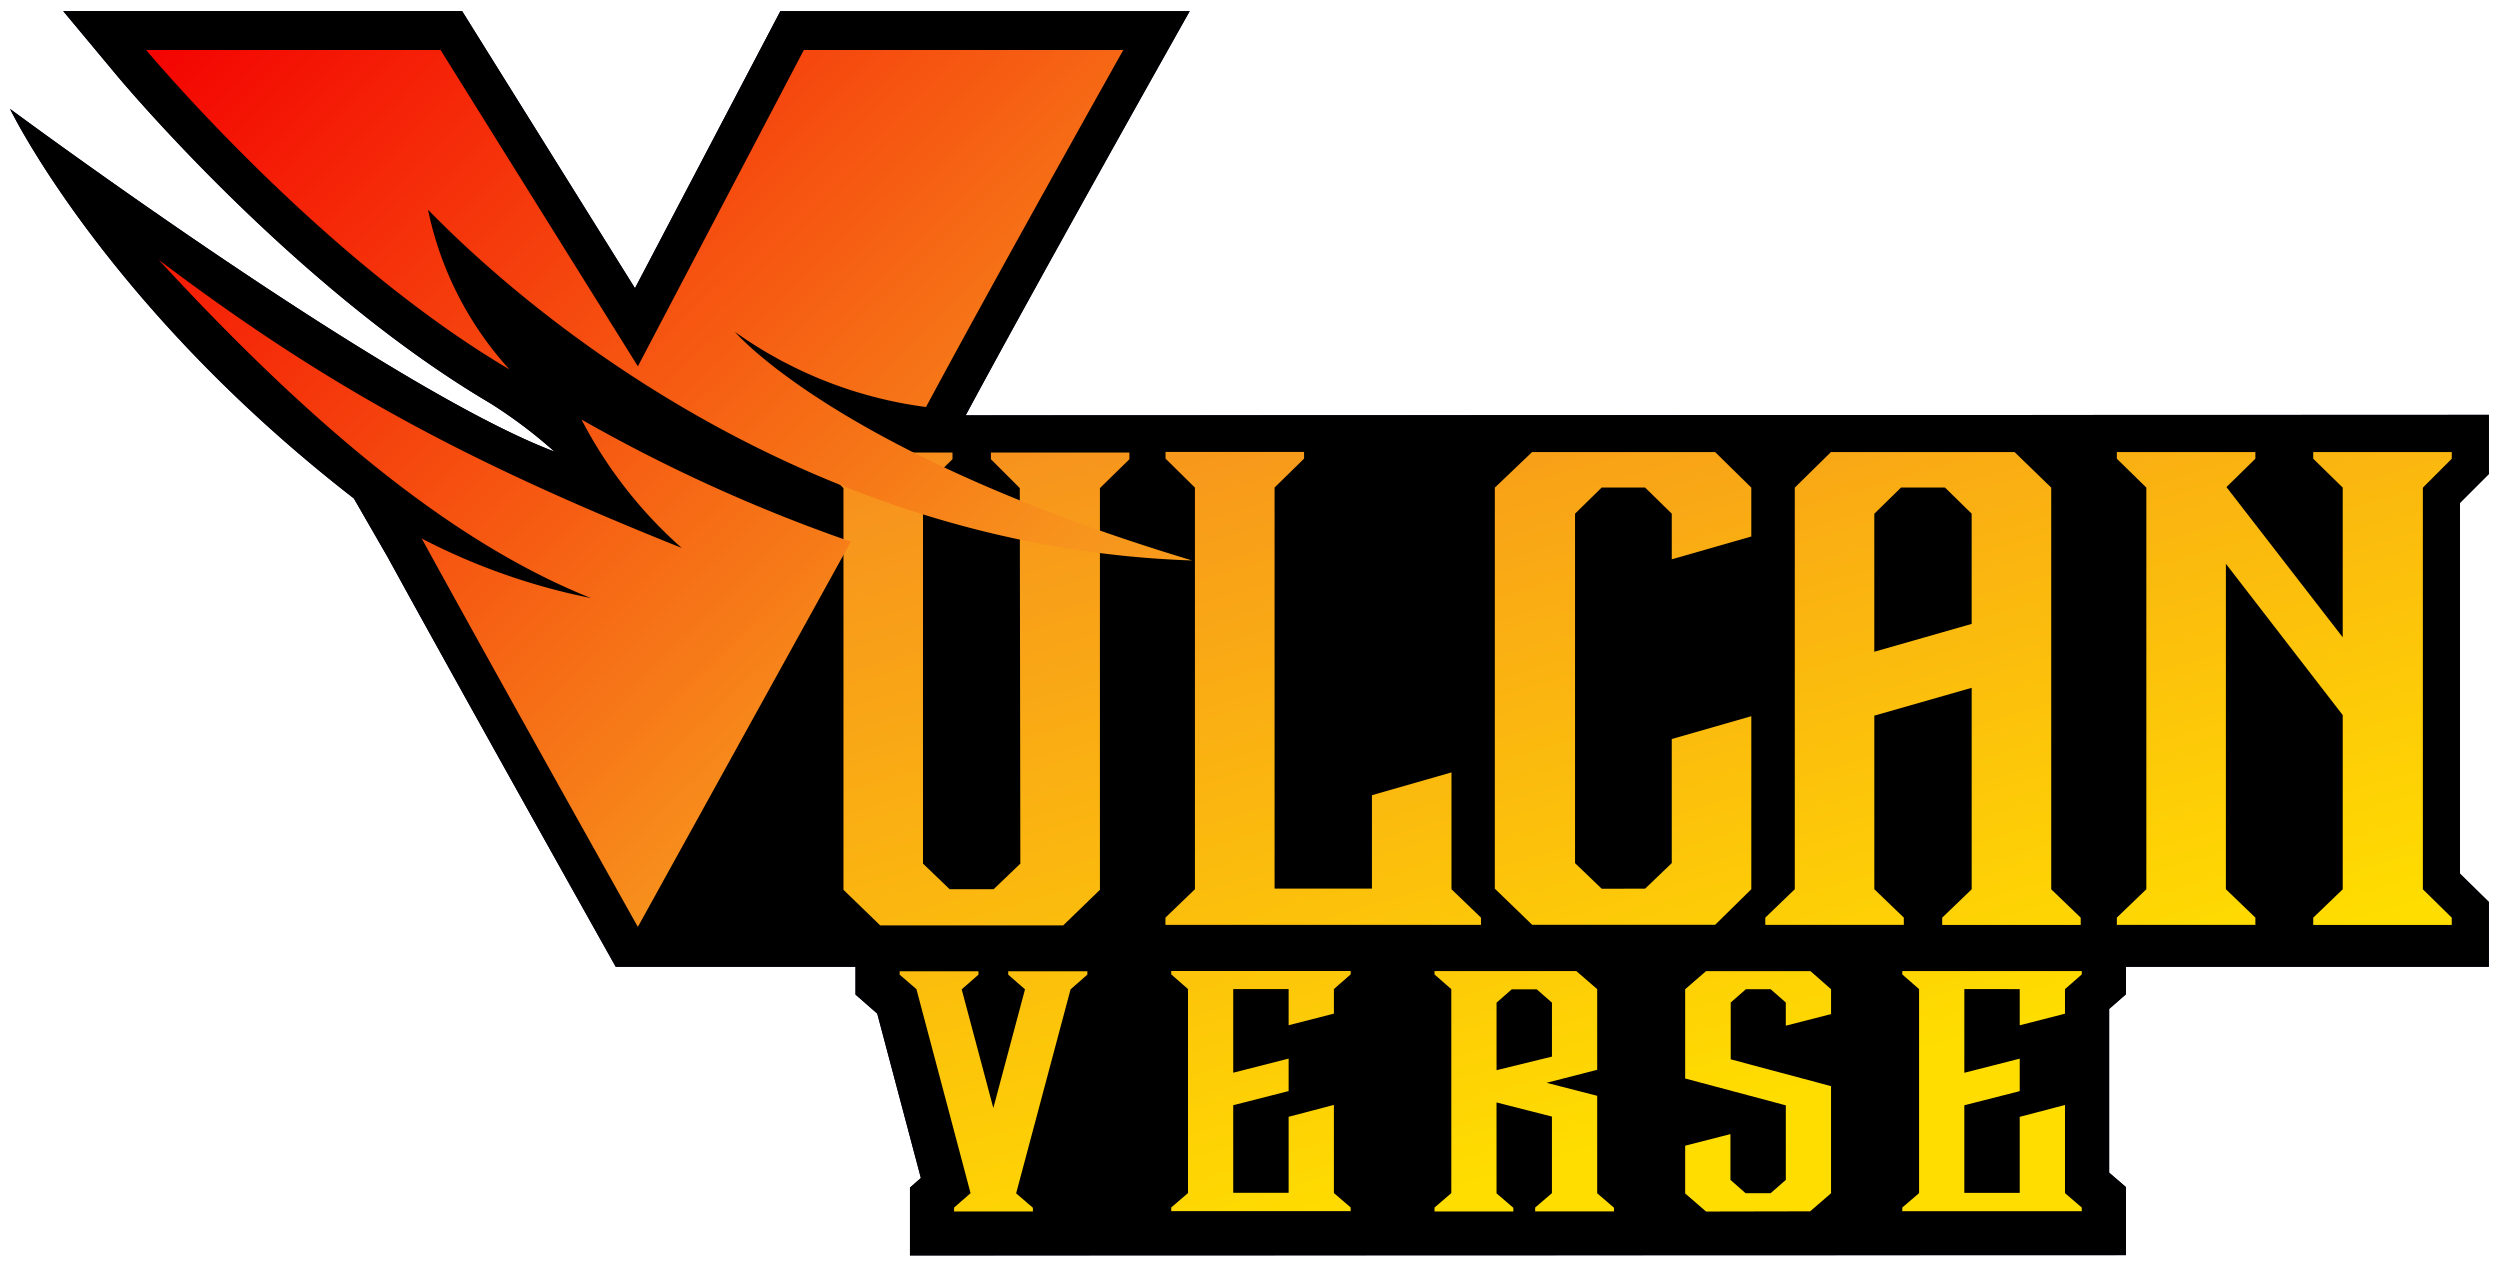 <svg xmlns="http://www.w3.org/2000/svg" xmlns:xlink="http://www.w3.org/1999/xlink" width="112.507" height="57" viewBox="0 0 112.507 57">
  <defs>
    <linearGradient id="linear-gradient" x1="-0.309" y1="-0.817" x2="0.705" y2="0.751" gradientUnits="objectBoundingBox">
      <stop offset="0" stop-color="#f40201"/>
      <stop offset="0.5" stop-color="#f7941d"/>
      <stop offset="1" stop-color="#fd0"/>
    </linearGradient>
    <linearGradient id="linear-gradient-2" x1="0.043" y1="-0.064" x2="1.631" y2="1.294" xlink:href="#linear-gradient"/>
  </defs>
  <g id="vulcan_verse" data-name="vulcan verse" transform="translate(0.45 0.5)">
    <path id="Union_167" data-name="Union 167" d="M40.5,54.013V52.946l.491-.429-1.964-7.4-.3-.262-.678-.594V43.01H27.258l-.527-.941c-.065-.115-6.525-11.633-9.734-17.492l-1.523-2.644C4.261,13.235,0,4.4,0,4.4S16.99,16.989,24.5,19.823a21.6,21.6,0,0,0-2.914-2.192C12.83,12.462,5.108,3.257,4.784,2.868L2.394,0H20.346l.513.824L28.125,12.47,34.178.936,34.669,0H53.09L51.627,2.605c-.056.1-5.512,9.815-8.619,15.585l68.549-.022V20.83l-1.3,1.3V38.816l1.3,1.277V43.01H95.223v1.235l-.678.594-.077.068v7.367l.063.053.692.595v3.065L40.5,56Z" fill="#140533"/>
    <g id="Group_24798" data-name="Group 24798" transform="translate(-620 -1203)" style="mix-blend-mode: normal;isolation: isolate">
      <g id="Group_24797" data-name="Group 24797" transform="translate(620 1203)">
        <path id="Path_48051" data-name="Path 48051" d="M125.838,47.507V44.847l-68.549.022c3.108-5.77,8.564-15.486,8.62-15.586l1.463-2.605H48.95l-.491.936L42.406,39.149,35.141,27.5l-.513-.823H16.675l2.39,2.868c.324.389,8.047,9.595,16.8,14.763A21.565,21.565,0,0,1,38.783,46.5c-7.512-2.835-24.5-15.423-24.5-15.423s4.26,8.835,15.474,17.532l1.523,2.644c3.209,5.859,9.669,17.377,9.734,17.493l.528.941H52.332v1.247l.678.594.3.262,1.964,7.4-.491.43v3.054l54.722-.013V79.6l-.693-.595-.063-.054V71.584l.077-.067.678-.594V69.688h16.333V66.771l-1.3-1.277V48.809Z" transform="translate(-14.281 -26.678)" stroke="rgba(0,0,0,0)" stroke-width="1"/>
        <path id="Path_48052" data-name="Path 48052" d="M128.647,102.822l-.025-16.9-1.3-1.3v-.3h6.234v.3l-1.327,1.3V104l-1.652,1.6h-8.238l-1.652-1.6V85.921l-1.327-1.3v-.3h6.234v.3l-1.327,1.3v16.9l1.2,1.152h1.978Zm6.534-18.227v-.3h6.235v.3l-1.327,1.3v18.052h4.381V99.742l3.58-1.026v5.258l1.327,1.277v.326h-14.2v-.326l1.327-1.277V85.9Zm21.582,19.354,1.2-1.151V97.214l3.58-1.027v7.787l-1.628,1.6H151.68L150,103.948V85.9l1.678-1.6h8.237l1.628,1.6v2.2l-3.58,1.026V87.073l-1.2-1.176H154.81l-1.2,1.176V102.8l1.2,1.151ZM175.04,85.9v18.077l1.327,1.277v.326h-6.234v-.326l1.327-1.277V94.91l-4.381,1.252v7.812l1.327,1.277v.326h-6.234v-.326l1.327-1.277V85.9l1.628-1.6h8.262Zm-7.962,1.176v6.21l4.381-1.252V87.073l-1.2-1.176H168.28Zm15.848-1.2,5.232,6.76V85.9l-1.327-1.3v-.3h6.234v.3l-1.3,1.3v18.077l1.3,1.277v.326h-6.234v-.326l1.327-1.277V96.137l-5.258-6.81v14.647l1.327,1.277v.326h-6.234v-.326l1.327-1.277V85.9l-1.327-1.3v-.3h6.234v.3Zm-59.71,21.942v-.153h3.547v.153l-.755.661,1.424,5.341,1.425-5.341-.755-.661v-.153h3.561v.153l-.755.661-2.45,9.181.755.649v.165h-3.547V118.3l.741-.649-2.436-9.181Zm15.012,4.413,2.493-.636v1.462l-2.493.636v3.942h2.493v-3.421l2.037-.534v3.967l.755.648v.166h-8.076v-.166l.755-.648v-9.181l-.755-.661v-.153h8.076v.153l-.755.661v1.106l-2.037.521v-1.628h-2.493Zm11.85,5.43.755.649v.165h-3.547V118.3l.755-.649v-9.181l-.755-.661v-.153h6.381l.94.814V112.1l-2.279.585,2.279.585v4.387l.755.649v.165h-3.547V118.3l.755-.649v-3.446l-2.493-.636Zm0-8.583v3.039l2.493-.61v-2.429l-.684-.6h-1.125Zm9.428,9.4-.94-.814v-2.149l2.037-.521v2.06l.683.6h1.126l.684-.6V113.7l-4.53-1.208v-4.018l.94-.814h4.7l.926.814v1.119l-2.037.522v-1.043l-.684-.6H161.3l-.684.6v2.556l4.515,1.208v4.819l-.94.814Zm11.623-6.244,2.493-.636v1.462l-2.493.636v3.942h2.493v-3.421l2.037-.534v3.967l.755.648v.166h-8.077v-.166l.755-.648v-9.181l-.755-.661v-.153h8.077v.153l-.755.661v1.106l-2.037.521v-1.628H171.13Z" transform="translate(-83.179 -64.456)" stroke="rgba(0,0,0,0)" stroke-width="1" fill="url(#linear-gradient)"/>
        <path id="Path_48053" data-name="Path 48053" d="M32.077,31.757H45.326l8.88,14.236,7.47-14.236H76.052s-5.779,10.289-8.879,16.068a19.03,19.03,0,0,1-8.6-3.383s4.651,5.5,20.578,10.289C62.38,54.167,49.977,44.3,44.762,38.945a15.235,15.235,0,0,0,3.665,7.188C39.829,41.059,32.077,31.757,32.077,31.757ZM63.79,53.885,54.205,71.221S47.722,59.664,44.48,53.744a28.742,28.742,0,0,0,7.611,2.678C45.749,53.885,39.406,48.529,32.641,41.2c7.47,5.638,13.672,9.02,23.538,12.967a20.011,20.011,0,0,1-4.51-5.779A72.481,72.481,0,0,0,63.79,53.885Z" transform="translate(-25.95 -30.008)" stroke="rgba(0,0,0,0)" stroke-width="1" fill="url(#linear-gradient-2)"/>
      </g>
    </g>
  </g>
</svg>
